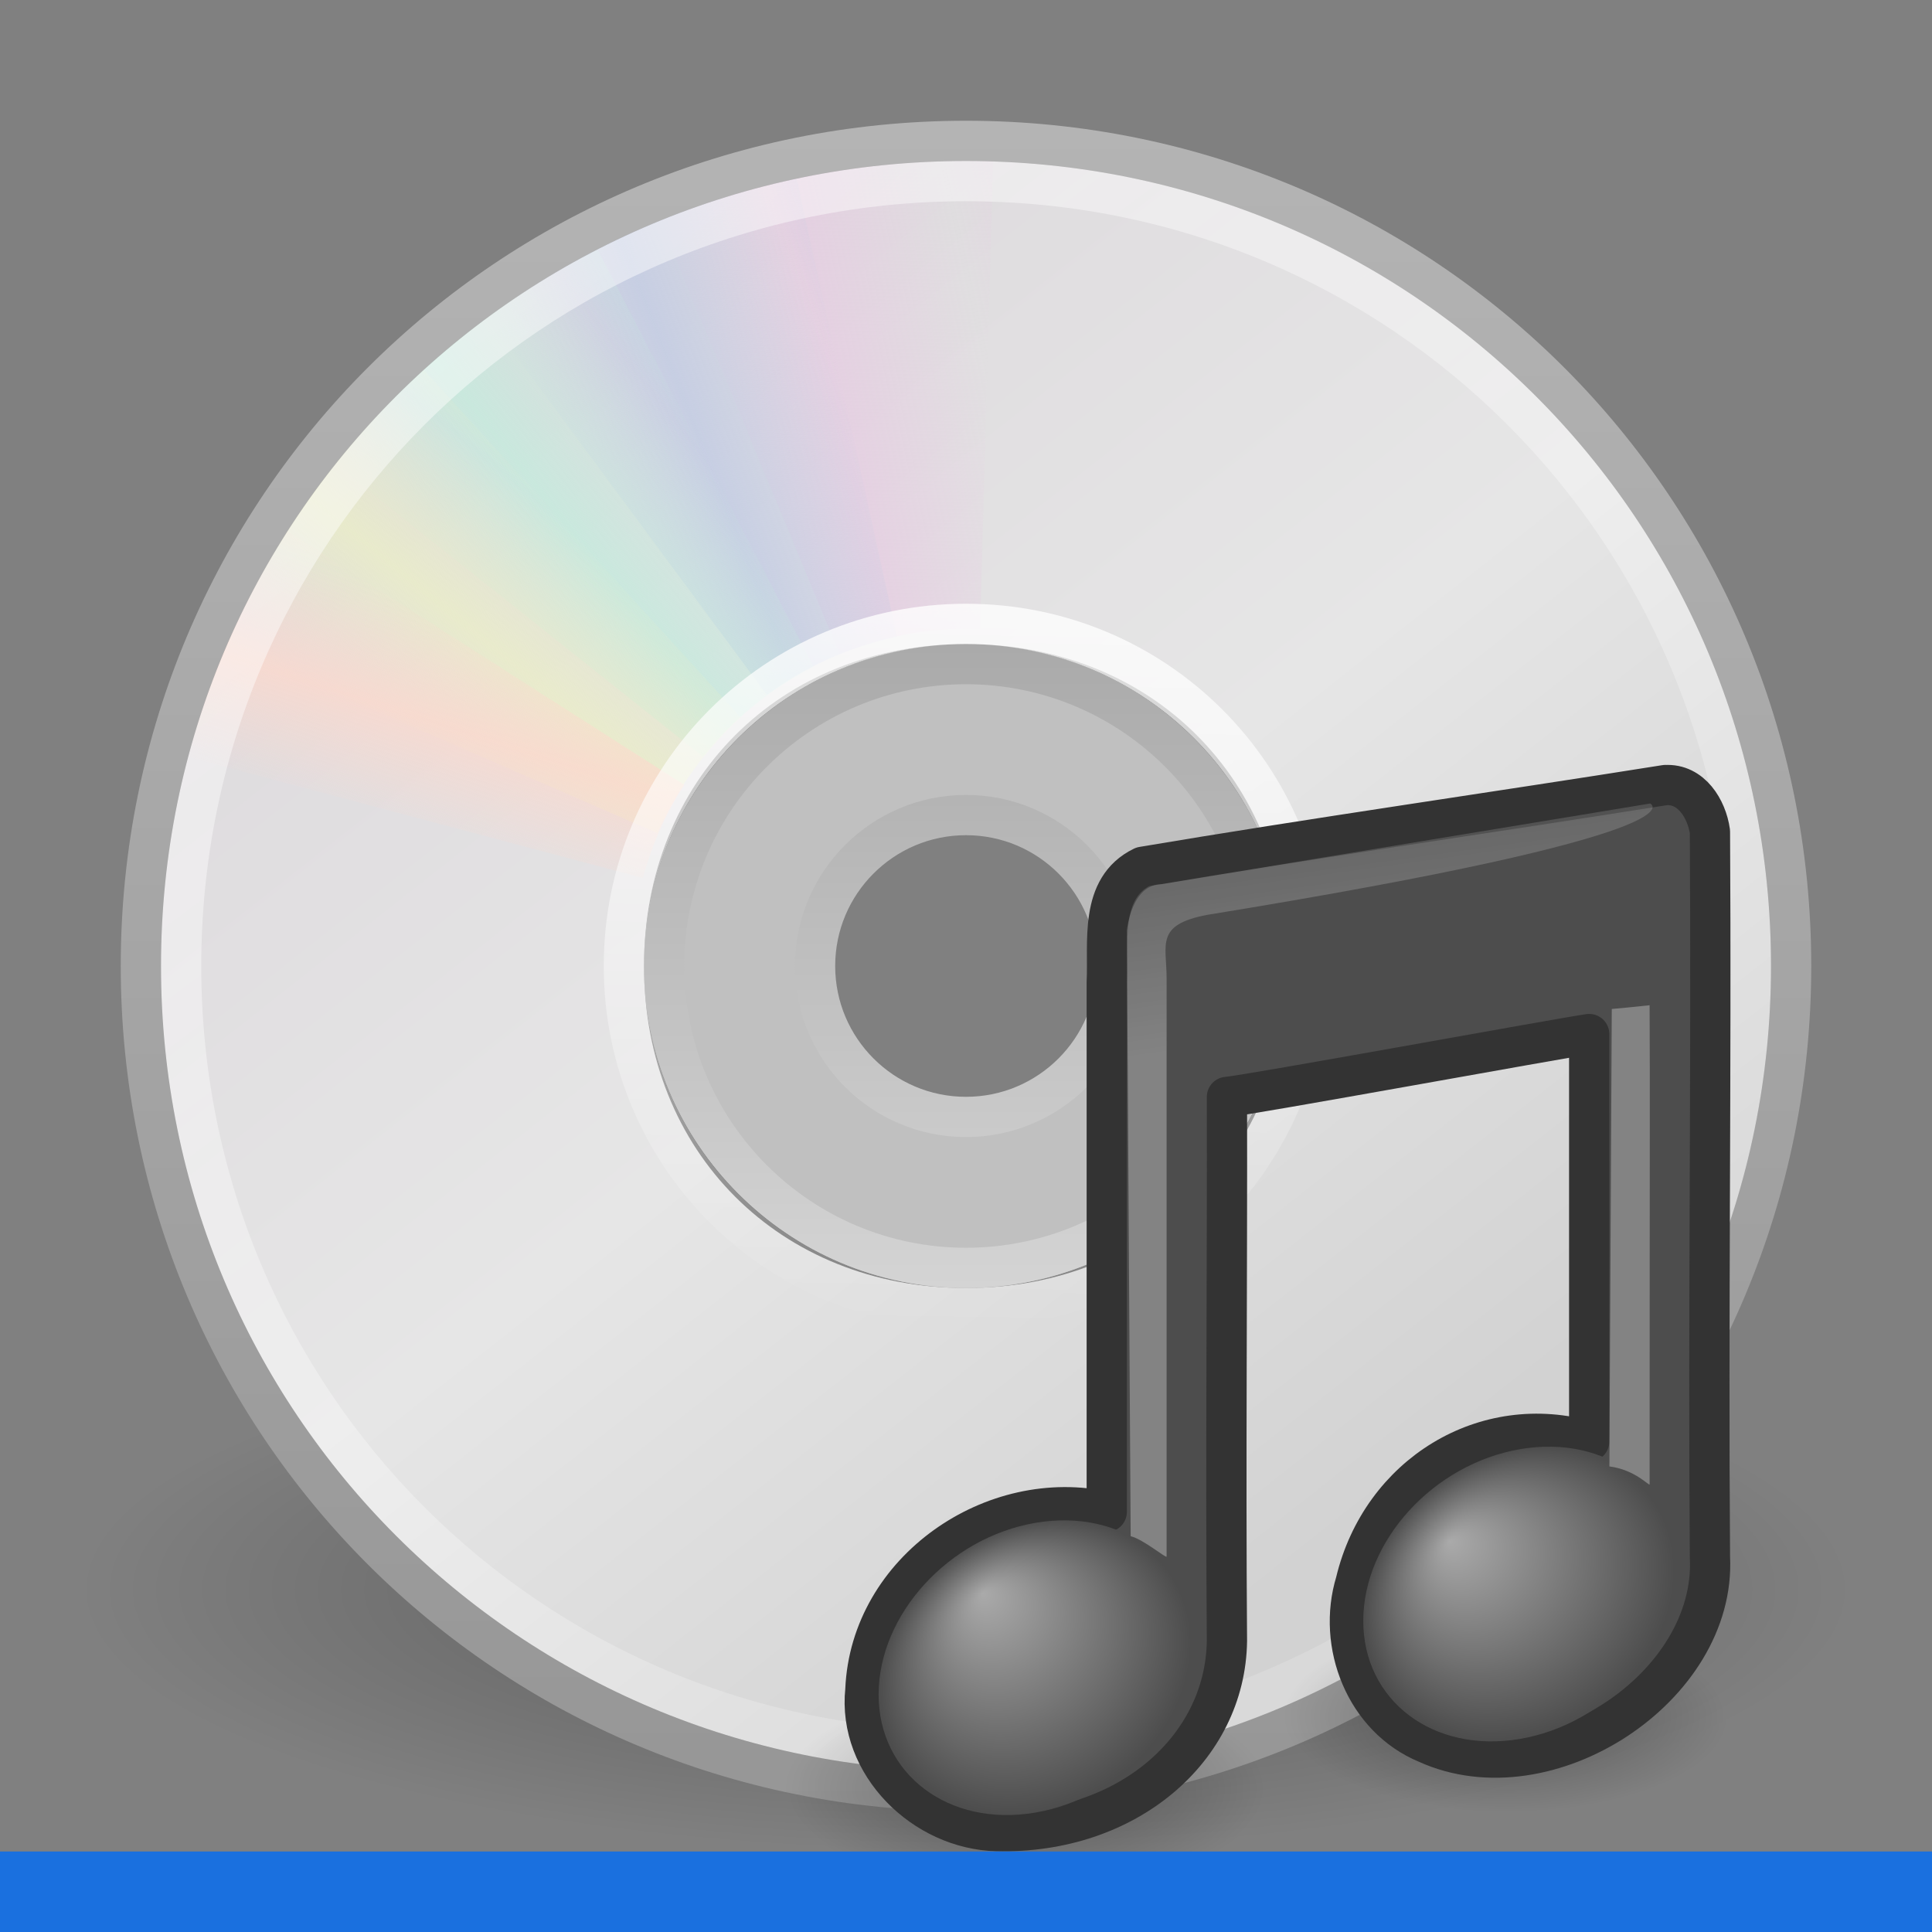 <?xml version="1.0" encoding="UTF-8" standalone="no"?>
<!-- Created with Inkscape (http://www.inkscape.org/) -->

<svg
   id="svg3795"
   width="48"
   height="48"
   version="1.0"
   sodipodi:docname="media-app_bottom.svg"
   inkscape:version="1.3.2 (091e20ef0f, 2023-11-25, custom)"
   xmlns:inkscape="http://www.inkscape.org/namespaces/inkscape"
   xmlns:sodipodi="http://sodipodi.sourceforge.net/DTD/sodipodi-0.dtd"
   xmlns:xlink="http://www.w3.org/1999/xlink"
   xmlns="http://www.w3.org/2000/svg"
   xmlns:svg="http://www.w3.org/2000/svg">
  <rect width="100%" height="100%" fill="#808080" stroke="none"/>
  <sodipodi:namedview
     id="namedview1"
     pagecolor="#ffffff"
     bordercolor="#000000"
     borderopacity="0.25"
     inkscape:showpageshadow="2"
     inkscape:pageopacity="0.0"
     inkscape:pagecheckerboard="0"
     inkscape:deskcolor="#d1d1d1"
     inkscape:zoom="17.979167"
     inkscape:cx="24"
     inkscape:cy="23.94438"
     inkscape:window-width="1850"
     inkscape:window-height="1045"
     inkscape:window-x="70"
     inkscape:window-y="35"
     inkscape:window-maximized="1"
     inkscape:current-layer="svg3795" />
  <defs
     id="defs3797">
    <radialGradient
       id="radialGradient3344"
       cx="22.902"
       cy="45.867"
       r="7.906"
       gradientTransform="matrix(.698 0 0 .3 21.419 28.89)"
       gradientUnits="userSpaceOnUse">
      <stop
         id="stop3197-4"
         offset="0" />
      <stop
         id="stop3199-8"
         style="stop-opacity:0"
         offset="1" />
    </radialGradient>
    <radialGradient
       id="radialGradient3254"
       cx="22.902"
       cy="45.867"
       r="7.906"
       gradientTransform="matrix(.759 0 0 .326 8.107 29.479)"
       gradientUnits="userSpaceOnUse">
      <stop
         id="stop3203-1"
         offset="0" />
      <stop
         id="stop3205-0"
         style="stop-opacity:0"
         offset="1" />
    </radialGradient>
    <radialGradient
       id="radialGradient3250"
       cx="17.059"
       cy="41.059"
       r="5.739"
       fx="14.638"
       fy="38.175"
       gradientTransform="matrix(.665 0 -.109 .637 18.851 15.263)"
       gradientUnits="userSpaceOnUse">
      <stop
         id="stop3877-9"
         style="stop-color:#aaa"
         offset="0" />
      <stop
         id="stop3879-7"
         style="stop-color:#4d4d4d"
         offset="1" />
    </radialGradient>
    <radialGradient
       id="radialGradient3247"
       cx="17.059"
       cy="41.059"
       r="5.739"
       fx="14.109"
       fy="38.981"
       gradientTransform="matrix(.663 0 -.109 .636 30.91 13.497)"
       gradientUnits="userSpaceOnUse">
      <stop
         id="stop3871-4"
         style="stop-color:#aaa"
         offset="0" />
      <stop
         id="stop3873-6"
         style="stop-color:#4d4d4d"
         offset="1" />
    </radialGradient>
    <linearGradient
       id="linearGradient3244"
       x1="28.739"
       x2="25.4"
       y1="144.12"
       y2="119.86"
       gradientTransform="matrix(.221 0 0 .223 22.945 -6.079)"
       gradientUnits="userSpaceOnUse">
      <stop
         id="stop3239-9"
         style="stop-color:#fff"
         offset="0" />
      <stop
         id="stop3241-7"
         style="stop-color:#fff;stop-opacity:.379"
         offset="1" />
    </linearGradient>
    <linearGradient
       id="linearGradient3241"
       x1="28.739"
       x2="26.257"
       y1="144.12"
       y2="125.39"
       gradientTransform="matrix(.446 0 0 .223 29.628 -7.657)"
       gradientUnits="userSpaceOnUse">
      <stop
         id="stop3245-1"
         style="stop-color:#fff"
         offset="0" />
      <stop
         id="stop3247-7"
         style="stop-color:#fff;stop-opacity:.379"
         offset="1" />
    </linearGradient>
    <radialGradient
       id="radialGradient2464"
       cx="23.335"
       cy="41.636"
       r="22.627"
       gradientTransform="matrix(.972 0 0 .287 1.312 27.541)"
       gradientUnits="userSpaceOnUse">
      <stop
         id="stop23421"
         offset="0" />
      <stop
         id="stop23423"
         style="stop-opacity:0"
         offset="1" />
    </radialGradient>
    <linearGradient
       id="linearGradient3258"
       x1="12.274"
       x2="35.391"
       y1="32.416"
       y2="14.203"
       gradientTransform="matrix(0 1.171 -1.171 0 51.06 -4.114)"
       gradientUnits="userSpaceOnUse">
      <stop
         id="stop3265"
         style="stop-color:#dedbde"
         offset="0" />
      <stop
         id="stop3267"
         style="stop-color:#e6e6e6"
         offset=".5" />
      <stop
         id="stop3269"
         style="stop-color:#d2d2d2"
         offset="1" />
    </linearGradient>
    <linearGradient
       id="linearGradient3434"
       x1="21.448"
       x2="21.448"
       y1="15.5"
       y2="32.509"
       gradientTransform="matrix(.938 0 0 .938 1.5 1.5)"
       gradientUnits="userSpaceOnUse">
      <stop
         id="stop3430"
         style="stop-color:#aaa"
         offset="0" />
      <stop
         id="stop3432"
         style="stop-color:#d4d4d4"
         offset="1" />
    </linearGradient>
    <linearGradient
       id="linearGradient3717"
       x1="10.609"
       x2="9.73"
       y1="17.886"
       y2="20.613"
       gradientUnits="userSpaceOnUse"
       spreadMethod="reflect"
       xlink:href="#linearGradient3519" />
    <linearGradient
       id="linearGradient3715"
       x1="12.372"
       x2="14.609"
       y1="16.188"
       y2="13.462"
       gradientUnits="userSpaceOnUse"
       spreadMethod="reflect"
       xlink:href="#linearGradient3511" />
    <linearGradient
       id="linearGradient3713"
       x1="14.085"
       x2="16.994"
       y1="13.046"
       y2="10.732"
       gradientUnits="userSpaceOnUse"
       spreadMethod="reflect"
       xlink:href="#linearGradient3503" />
    <linearGradient
       id="linearGradient3711"
       x1="17.495"
       x2="21.047"
       y1="11.2"
       y2="9.796"
       gradientUnits="userSpaceOnUse"
       spreadMethod="reflect"
       xlink:href="#linearGradient3495" />
    <linearGradient
       id="linearGradient3709"
       x1="20.58"
       x2="24.274"
       y1="10.775"
       y2="9.862"
       gradientUnits="userSpaceOnUse"
       spreadMethod="reflect"
       xlink:href="#linearGradient3487" />
    <linearGradient
       id="linearGradient3519">
      <stop
         id="stop3521"
         style="stop-color:#fcd9cd"
         offset="0" />
      <stop
         id="stop3523"
         style="stop-color:#fcd9cd;stop-opacity:0"
         offset="1" />
    </linearGradient>
    <linearGradient
       id="linearGradient3511">
      <stop
         id="stop3513"
         style="stop-color:#ebeec7"
         offset="0" />
      <stop
         id="stop3515"
         style="stop-color:#ebeec7;stop-opacity:0"
         offset="1" />
    </linearGradient>
    <linearGradient
       id="linearGradient3503">
      <stop
         id="stop3505"
         style="stop-color:#c4ebdd"
         offset="0" />
      <stop
         id="stop3507"
         style="stop-color:#c4ebdd;stop-opacity:0"
         offset="1" />
    </linearGradient>
    <linearGradient
       id="linearGradient3495">
      <stop
         id="stop3497"
         style="stop-color:#c1cbe4"
         offset="0" />
      <stop
         id="stop3499"
         style="stop-color:#c1cbe4;stop-opacity:0"
         offset="1" />
    </linearGradient>
    <linearGradient
       id="linearGradient3487">
      <stop
         id="stop3489"
         style="stop-color:#e6cde2"
         offset="0" />
      <stop
         id="stop3491"
         style="stop-color:#e6cde2;stop-opacity:0"
         offset="1" />
    </linearGradient>
    <linearGradient
       id="linearGradient3766"
       x1="10.502"
       x2="48.799"
       y1="3.61"
       y2="54.698"
       gradientTransform="matrix(.985 0 0 .985 .019 -.624)"
       gradientUnits="userSpaceOnUse"
       xlink:href="#linearGradient6036" />
    <linearGradient
       id="linearGradient3778"
       x1="20.019"
       x2="20.019"
       y1="3"
       y2="45.176"
       gradientUnits="userSpaceOnUse">
      <stop
         id="stop3774"
         style="stop-color:#b4b4b4"
         offset="0" />
      <stop
         id="stop3776"
         style="stop-color:#969696"
         offset="1" />
    </linearGradient>
    <linearGradient
       id="linearGradient6036">
      <stop
         id="stop6038"
         style="stop-color:#fff"
         offset="0" />
      <stop
         id="stop6040"
         style="stop-color:#fff;stop-opacity:0"
         offset="1" />
    </linearGradient>
    <linearGradient
       id="linearGradient3294"
       x1="18.776"
       x2="18.203"
       y1="4.038"
       y2="45.962"
       gradientTransform="matrix(.429 0 0 .429 13.547 13.266)"
       gradientUnits="userSpaceOnUse"
       xlink:href="#linearGradient6036" />
  </defs>
  <g
     id="layer1">
    <path
       id="path23417"
       d="m46 39.5c0.001 3.59-9.849 6.5-22 6.5s-22.001-2.91-22-6.5c-0.001-3.59 9.849-6.5 22-6.5s22.001 2.91 22 6.5z"
       style="fill-rule:evenodd;fill:url(#radialGradient2464);opacity:.3" />
    <path
       id="path2781"
       d="m44.5 24c0-11.363-9.137-20.5-20.5-20.5-11.363 0-20.5 9.137-20.5 20.5-2e-6 11.363 9.137 20.5 20.5 20.5 11.363-2e-6 20.5-9.137 20.5-20.5zm-12.5 0c0 4.623-3.377 8-8 8s-8-3.377-8-8 3.377-8 8-8 8 3.377 8 8z"
       style="fill:url(#linearGradient3258)" />
    <path
       id="path2474"
       d="m24 16c-4.416 0-8 3.584-8 8s3.584 8 8 8 8-3.584 8-8-3.584-8-8-8zm0 4c2.208 0 4 1.792 4 4s-1.792 4-4 4-4-1.792-4-4 1.792-4 4-4z"
       style="fill:#fff;opacity:.5" />
    <path
       id="path3418"
       d="m24 16.5c-4.14 0-7.5 3.36-7.5 7.5s3.36 7.5 7.5 7.5 7.5-3.36 7.5-7.5-3.36-7.5-7.5-7.5zm0 3.75c2.07 0 3.75 1.68 3.75 3.75s-1.68 3.75-3.75 3.75-3.75-1.68-3.75-3.75 1.68-3.75 3.75-3.75z"
       style="fill:none;stroke-linejoin:round;stroke:url(#linearGradient3434)" />
    <g
       id="g3527">
      <path
         id="path3296"
         transform="matrix(1 .028 -.028 1 .692 -.671)"
         d="m24 3.5c-2.976 0-5.797 0.621-8.344 1.75l4.969 11.094c1.035-0.459 2.17-0.719 3.375-0.719 0.032 0 0.062-3.6e-4 0.094 0v-12.125c-0.031-1.386e-4 -0.062 0-0.094 0z"
         style="fill:url(#linearGradient3709);opacity:.8" />
      <path
         id="path3308"
         d="m19.597 3.998c-2.907 0.638-5.53 1.849-7.775 3.497l7.23 9.771c0.913-0.67 1.966-1.167 3.143-1.425 0.031-0.007 0.06-0.014 0.092-0.02l-2.598-11.843c-0.031 0.007-0.061 0.013-0.092 0.02z"
         style="fill:url(#linearGradient3711);opacity:.8" />
      <path
         id="path3310"
         d="m14.558 5.845c-2.643 1.368-4.863 3.217-6.605 5.39l9.513 7.567c0.709-0.883 1.597-1.636 2.667-2.19 0.028-0.015 0.055-0.029 0.083-0.043l-5.575-10.768c-0.028 0.014-0.055 0.029-0.083 0.043z"
         style="fill:url(#linearGradient3713);opacity:.8" />
      <path
         id="path3312"
         d="m10.169 8.934c-2.199 2.006-3.865 4.366-4.985 6.916l11.147 4.847c0.456-1.037 1.119-1.994 2.009-2.805 0.024-0.022 0.045-0.042 0.069-0.063l-8.171-8.958c-0.023 0.021-0.046 0.042-0.069 0.063z"
         style="fill:url(#linearGradient3715);opacity:.8" />
      <path
         id="path3314"
         d="m6.781 12.969c-0.017 0.026-0.046 0.067-0.062 0.094-1.148 1.794-1.962 3.681-2.5 5.625l11.75 3.125c0.216-0.763 0.518-1.515 0.969-2.219 0.017-0.027 0.045-0.067 0.062-0.094l-10.219-6.531z"
         style="fill:url(#linearGradient3717);opacity:.8" />
    </g>
    <g
       id="g3642"
       transform="matrix(-1,0,0,-1,48,48)"
       style="opacity:.8">
      <path
         id="path3644"
         transform="matrix(1 .028 -.028 1 .692 -.671)"
         d="m24 3.5c-2.976 0-5.797 0.621-8.344 1.75l4.969 11.094c1.035-0.459 2.17-0.719 3.375-0.719 0.032 0 0.062-3.6e-4 0.094 0v-12.125c-0.031-1.386e-4 -0.062 0-0.094 0z"
         style="fill:url(#linearGradient3709);opacity:.8" />
      <path
         id="path3646"
         d="m19.597 3.998c-2.907 0.638-5.53 1.849-7.775 3.497l7.23 9.771c0.913-0.67 1.966-1.167 3.143-1.425 0.031-0.007 0.06-0.014 0.092-0.02l-2.598-11.843c-0.031 0.007-0.061 0.013-0.092 0.02z"
         style="fill:url(#linearGradient3711);opacity:.8" />
      <path
         id="path3648"
         d="m14.558 5.845c-2.643 1.368-4.863 3.217-6.605 5.39l9.513 7.567c0.709-0.883 1.597-1.636 2.667-2.19 0.028-0.015 0.055-0.029 0.083-0.043l-5.575-10.768c-0.028 0.014-0.055 0.029-0.083 0.043z"
         style="fill:url(#linearGradient3713);opacity:.8" />
      <path
         id="path3650"
         d="m10.169 8.934c-2.199 2.006-3.865 4.366-4.985 6.916l11.147 4.847c0.456-1.037 1.119-1.994 2.009-2.805 0.024-0.022 0.045-0.042 0.069-0.063l-8.171-8.958c-0.023 0.021-0.046 0.042-0.069 0.063z"
         style="fill:url(#linearGradient3715);opacity:.8" />
      <path
         id="path3652"
         d="m6.781 12.969c-0.017 0.026-0.046 0.067-0.062 0.094-1.148 1.794-1.962 3.681-2.5 5.625l11.75 3.125c0.216-0.763 0.518-1.515 0.969-2.219 0.017-0.027 0.045-0.067 0.062-0.094l-10.219-6.531z"
         style="fill:url(#linearGradient3717);opacity:.8" />
    </g>
    <path
       id="path2787"
       d="m24 4.5c-10.809 0-19.5 8.691-19.5 19.5 0 10.809 8.691 19.5 19.5 19.5s19.5-8.691 19.5-19.5c0-10.809-8.691-19.5-19.5-19.5z"
       style="fill:none;opacity:.5;stroke:url(#linearGradient3766)" />
    <path
       id="path3287"
       d="m24 3.5c-11.363 0-20.5 9.137-20.5 20.5 0 11.363 9.137 20.5 20.5 20.5 11.363 2e-6 20.5-9.137 20.5-20.5-2e-6 -11.363-9.137-20.5-20.5-20.5z"
       style="fill:none;stroke:url(#linearGradient3778)" />
    <path
       id="path3281"
       d="m24 15.5c-4.711 0-8.5 3.789-8.5 8.5s3.789 8.5 8.5 8.5c4.711 0 8.5-3.789 8.5-8.5s-3.789-8.5-8.5-8.5z"
       style="fill:none;opacity:.8;stroke:url(#linearGradient3294)" />
  </g>
  <g
     id="g2792">
    <path
       id="path2704"
       d="m42.913 42.632c0 1.308-2.469 2.369-5.516 2.369s-5.516-1.06-5.516-2.369 2.469-2.369 5.516-2.369 5.516 1.06 5.516 2.369z"
       style="fill:url(#radialGradient3344);opacity:.3" />
    <path
       id="path4121"
       d="m31.482 44.425c-8.55e-4 1.423-2.686 2.575-5.999 2.575s-5.998-1.153-5.999-2.575c-8.56e-4 -1.423 2.685-2.577 5.999-2.577s5.999 1.154 5.999 2.577z"
       style="fill:url(#radialGradient3254);opacity:.3" />
    <path
       id="path4031"
       d="m41.378 19.504c-4.127 0.658-8.872 1.336-12.988 2.031-1.09 0.526-0.845 1.881-0.893 2.865v13.162c-2.801-0.641-5.875 1.451-5.997 4.425-0.198 1.851 1.461 3.463 3.264 3.506 3.23 0.078 5.684-2.043 5.719-4.725-0.035-4.504 0.01-9.01 0-13.515 0.5-0.037 8.319-1.467 9-1.562v10.122c-2.583-0.761-5.166 0.83-5.802 3.496-0.471 1.544 0.239 3.37 1.771 4.003 2.991 1.36 7.198-1.395 7.031-4.628-0.046-6.006 0.038-12.015 0-18.022-0.079-0.564-0.465-1.197-1.107-1.156v0z"
       style="fill:#4d4d4d;stroke-linecap:round;stroke-linejoin:round;stroke:#333" />
    <path
       id="path2937"
       d="m29.621 40.768c0 1.988-1.744 3.897-3.896 4.265-2.152 0.367-3.896-0.946-3.896-2.934s1.744-3.897 3.896-4.265c2.152-0.367 3.896 0.946 3.896 2.934z"
       style="fill:url(#radialGradient3250)" />
    <path
       id="path2941"
       d="m41.662 38.937c4.91e-4 1.988-1.744 3.898-3.896 4.266s-3.896-0.946-3.896-2.935c4.91e-4 -1.988 1.745-3.896 3.896-4.264s3.895 0.946 3.896 2.933z"
       style="fill:url(#radialGradient3247)" />
    <path
       id="path2945"
       d="m28.091 38.166-0.094-15.045s0.103-1.15 0.866-1.154c0.271-0.047 12.136-2.004 12.136-2.004s1.532 0.728-11.015 2.768c-1.287 0.247-1 0.731-1 1.58 0 2.29 2e-6 6.021 2e-6 14.36 0 0.06-0.57-0.423-0.893-0.505h2e-6z"
       style="fill-rule:evenodd;fill:url(#linearGradient3244);opacity:.3" />
    <path
       id="path2947"
       d="m39.985 36.434 0.059-11.366c0.626-0.056 0.096-9e-3 0.94-0.093 0.012 2.123 4.8e-4 3.885 4.8e-4 11.903 0 0.06-0.349-0.362-1-0.445z"
       style="fill-rule:evenodd;fill:url(#linearGradient3241);opacity:.3" />
  </g>
  <rect
     style="fill:#1a70df;fill-opacity:1"
     id="rect1"
     width="2"
     height="48"
     x="46"
     y="-48"
     transform="rotate(90)" />
</svg>
